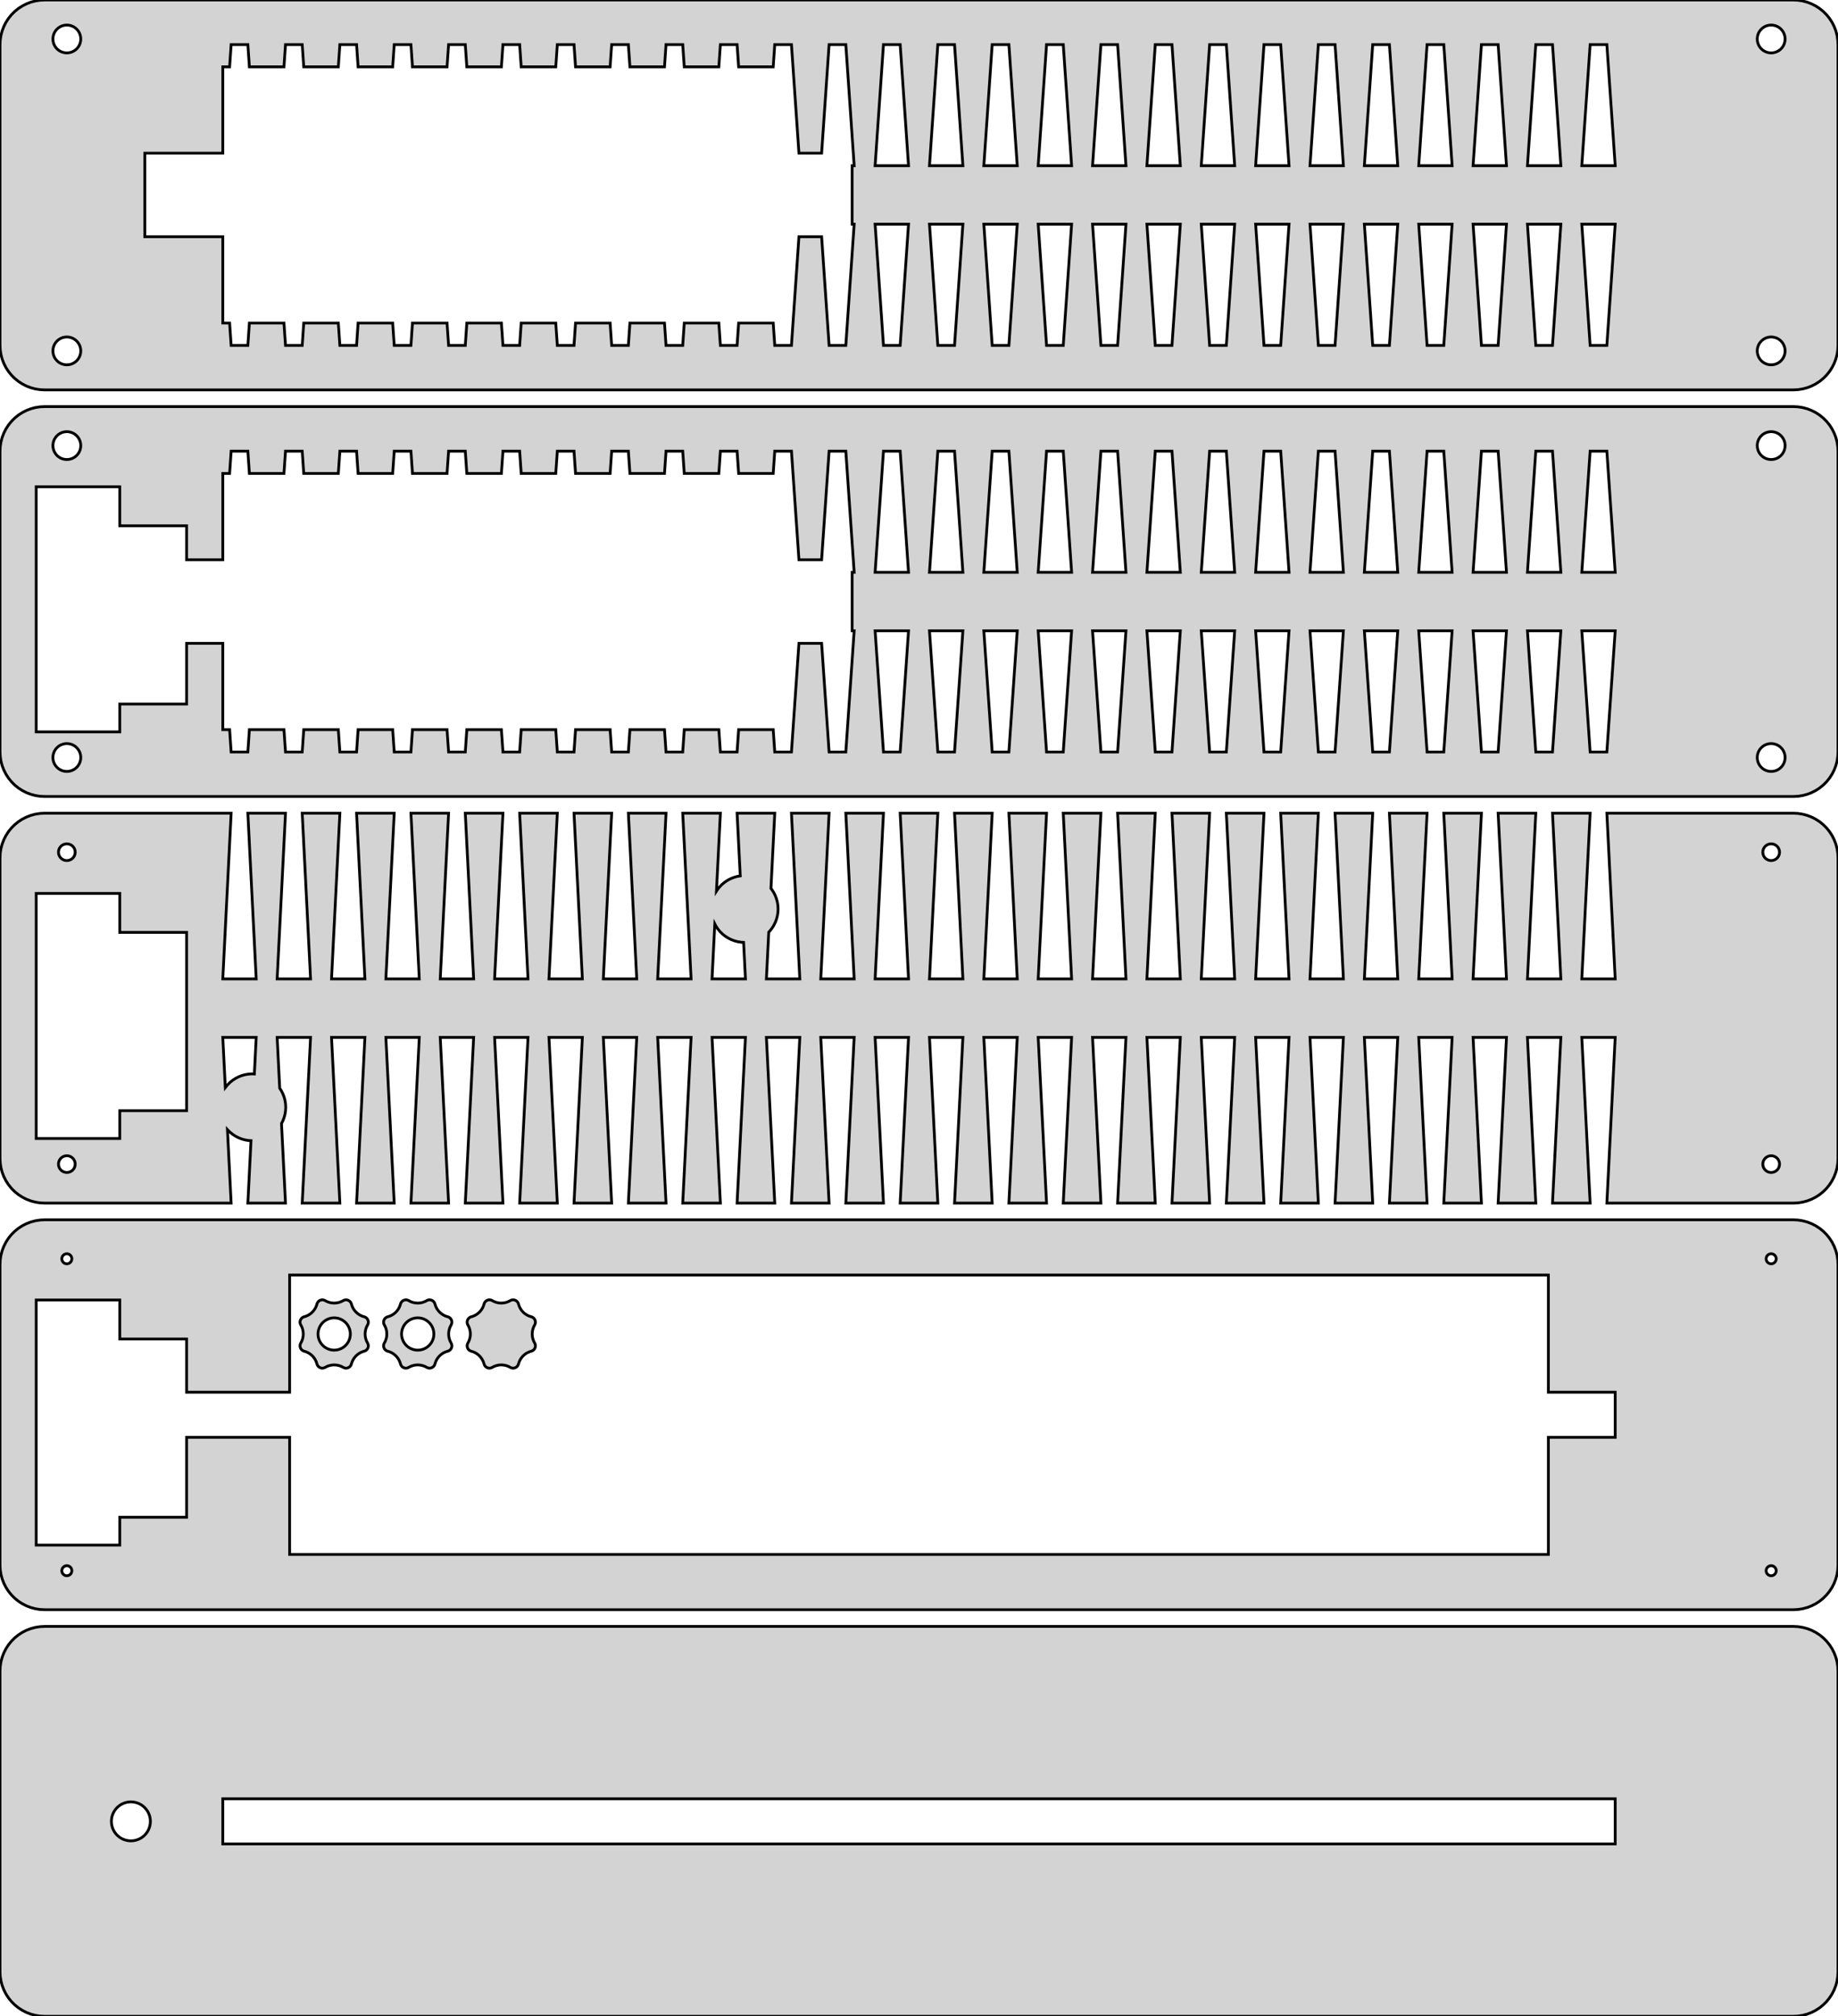 <?xml version="1.0" standalone="no"?>
<!DOCTYPE svg PUBLIC "-//W3C//DTD SVG 1.1//EN" "http://www.w3.org/Graphics/SVG/1.1/DTD/svg11.dtd">
<svg width="330mm" height="362mm" viewBox="0 -362 330 362" xmlns="http://www.w3.org/2000/svg" version="1.1">
<title>OpenSCAD Model</title>
<path d="
M 321.995,-292 L 322,-292 L 322.836,-292.044 L 323.663,-292.175 L 324.472,-292.392 L 325.254,-292.692
 L 326,-293.072 L 326.702,-293.528 L 327.353,-294.055 L 327.945,-294.647 L 328.472,-295.298 L 328.928,-296
 L 329.308,-296.746 L 329.608,-297.528 L 329.825,-298.337 L 329.956,-299.164 L 330,-300 L 330,-300.005
 L 330,-300.005 L 330,-353.995 L 330,-353.995 L 330,-354 L 329.956,-354.836 L 329.825,-355.663
 L 329.608,-356.472 L 329.308,-357.254 L 328.928,-358 L 328.472,-358.702 L 327.945,-359.353 L 327.353,-359.945
 L 326.702,-360.472 L 326,-360.928 L 325.254,-361.308 L 324.472,-361.608 L 323.663,-361.825 L 322.836,-361.956
 L 322,-362 L 321.995,-362 L 321.995,-362 L 8.005,-362 L 8.005,-362 L 8,-362
 L 7.164,-361.956 L 6.337,-361.825 L 5.528,-361.608 L 4.746,-361.308 L 4,-360.928 L 3.298,-360.472
 L 2.647,-359.945 L 2.055,-359.353 L 1.528,-358.702 L 1.072,-358 L 0.692,-357.254 L 0.392,-356.472
 L 0.175,-355.663 L 0.044,-354.836 L 0,-354 L 0,-353.995 L 0,-353.995 L 0,-300.005
 L 0,-300.005 L 0,-300 L 0.044,-299.164 L 0.175,-298.337 L 0.392,-297.528 L 0.692,-296.746
 L 1.072,-296 L 1.528,-295.298 L 2.055,-294.647 L 2.647,-294.055 L 3.298,-293.528 L 4,-293.072
 L 4.746,-292.692 L 5.528,-292.392 L 6.337,-292.175 L 7.164,-292.044 L 8,-292 L 8.005,-292
 L 8.005,-292 L 321.995,-292 z
M 317.739,-352.514 L 317.48,-352.555 L 317.227,-352.622 L 316.983,-352.716 L 316.75,-352.835 L 316.531,-352.977
 L 316.327,-353.142 L 316.142,-353.327 L 315.977,-353.531 L 315.835,-353.75 L 315.716,-353.983 L 315.622,-354.227
 L 315.555,-354.48 L 315.514,-354.739 L 315.5,-355 L 315.514,-355.261 L 315.555,-355.52 L 315.622,-355.773
 L 315.716,-356.017 L 315.835,-356.25 L 315.977,-356.469 L 316.142,-356.673 L 316.327,-356.858 L 316.531,-357.023
 L 316.75,-357.165 L 316.983,-357.284 L 317.227,-357.378 L 317.48,-357.445 L 317.739,-357.486 L 318,-357.5
 L 318.261,-357.486 L 318.52,-357.445 L 318.773,-357.378 L 319.017,-357.284 L 319.25,-357.165 L 319.469,-357.023
 L 319.673,-356.858 L 319.858,-356.673 L 320.023,-356.469 L 320.165,-356.25 L 320.284,-356.017 L 320.378,-355.773
 L 320.445,-355.52 L 320.486,-355.261 L 320.5,-355 L 320.486,-354.739 L 320.445,-354.48 L 320.378,-354.227
 L 320.284,-353.983 L 320.165,-353.75 L 320.023,-353.531 L 319.858,-353.327 L 319.673,-353.142 L 319.469,-352.977
 L 319.25,-352.835 L 319.017,-352.716 L 318.773,-352.622 L 318.52,-352.555 L 318.261,-352.514 L 318,-352.5
 z
M 11.739,-352.514 L 11.48,-352.555 L 11.227,-352.622 L 10.983,-352.716 L 10.75,-352.835 L 10.53,-352.977
 L 10.327,-353.142 L 10.142,-353.327 L 9.977,-353.531 L 9.835,-353.75 L 9.716,-353.983 L 9.622,-354.227
 L 9.555,-354.48 L 9.514,-354.739 L 9.5,-355 L 9.514,-355.261 L 9.555,-355.52 L 9.622,-355.773
 L 9.716,-356.017 L 9.835,-356.25 L 9.977,-356.469 L 10.142,-356.673 L 10.327,-356.858 L 10.53,-357.023
 L 10.75,-357.165 L 10.983,-357.284 L 11.227,-357.378 L 11.48,-357.445 L 11.739,-357.486 L 12,-357.5
 L 12.261,-357.486 L 12.52,-357.445 L 12.773,-357.378 L 13.017,-357.284 L 13.25,-357.165 L 13.47,-357.023
 L 13.673,-356.858 L 13.858,-356.673 L 14.023,-356.469 L 14.165,-356.25 L 14.284,-356.017 L 14.378,-355.773
 L 14.445,-355.52 L 14.486,-355.261 L 14.5,-355 L 14.486,-354.739 L 14.445,-354.48 L 14.378,-354.227
 L 14.284,-353.983 L 14.165,-353.75 L 14.023,-353.531 L 13.858,-353.327 L 13.673,-353.142 L 13.47,-352.977
 L 13.25,-352.835 L 13.017,-352.716 L 12.773,-352.622 L 12.52,-352.555 L 12.261,-352.514 L 12,-352.5
 z
M 244.96,-332.25 L 246.46,-354 L 249.46,-354 L 250.96,-332.25 z
M 166.88,-332.25 L 168.38,-354 L 171.38,-354 L 172.88,-332.25 z
M 157.12,-332.25 L 158.62,-354 L 161.62,-354 L 163.12,-332.25 z
M 176.64,-332.25 L 178.14,-354 L 181.14,-354 L 182.64,-332.25 z
M 274.24,-332.25 L 275.74,-354 L 278.74,-354 L 280.24,-332.25 z
M 264.48,-332.25 L 265.98,-354 L 268.98,-354 L 270.48,-332.25 z
M 254.72,-332.25 L 256.22,-354 L 259.22,-354 L 260.72,-332.25 z
M 235.2,-332.25 L 236.7,-354 L 239.7,-354 L 241.2,-332.25 z
M 225.44,-332.25 L 226.94,-354 L 229.94,-354 L 231.44,-332.25 z
M 215.68,-332.25 L 217.18,-354 L 220.18,-354 L 221.68,-332.25 z
M 205.92,-332.25 L 207.42,-354 L 210.42,-354 L 211.92,-332.25 z
M 196.16,-332.25 L 197.66,-354 L 200.66,-354 L 202.16,-332.25 z
M 186.4,-332.25 L 187.9,-354 L 190.9,-354 L 192.4,-332.25 z
M 284,-332.25 L 285.5,-354 L 288.5,-354 L 290,-332.25 z
M 41.5,-299.99 L 41.224,-304 L 40,-304 L 40,-319.5 L 26,-319.5 L 26,-334.5
 L 40,-334.5 L 40,-350 L 41.224,-350 L 41.5,-354 L 44.5,-354 L 44.776,-350
 L 50.984,-350 L 51.26,-354 L 54.26,-354 L 54.536,-350 L 60.744,-350 L 61.02,-354
 L 64.02,-354 L 64.296,-350 L 70.504,-350 L 70.78,-354 L 73.78,-354 L 74.056,-350
 L 80.264,-350 L 80.54,-354 L 83.54,-354 L 83.816,-350 L 90.024,-350 L 90.3,-354
 L 93.3,-354 L 93.576,-350 L 99.784,-350 L 100.06,-354 L 103.06,-354 L 103.336,-350
 L 109.544,-350 L 109.82,-354 L 112.82,-354 L 113.096,-350 L 119.304,-350 L 119.58,-354
 L 122.58,-354 L 122.856,-350 L 129.064,-350 L 129.34,-354 L 132.34,-354 L 132.616,-350
 L 138.824,-350 L 139.1,-354 L 142.1,-354 L 143.445,-334.5 L 147.515,-334.5 L 148.86,-354
 L 151.86,-354 L 153.36,-332.25 L 153,-332.25 L 153,-321.75 L 153.36,-321.75 L 151.86,-299.99
 L 148.86,-299.99 L 147.515,-319.5 L 143.445,-319.5 L 142.1,-299.99 L 139.1,-299.99 L 138.824,-304
 L 132.616,-304 L 132.34,-299.99 L 129.34,-299.99 L 129.064,-304 L 122.856,-304 L 122.58,-299.99
 L 119.58,-299.99 L 119.304,-304 L 113.096,-304 L 112.82,-299.99 L 109.82,-299.99 L 109.544,-304
 L 103.336,-304 L 103.06,-299.99 L 100.06,-299.99 L 99.784,-304 L 93.576,-304 L 93.3,-299.99
 L 90.3,-299.99 L 90.024,-304 L 83.816,-304 L 83.54,-299.99 L 80.54,-299.99 L 80.264,-304
 L 74.056,-304 L 73.78,-299.99 L 70.78,-299.99 L 70.504,-304 L 64.296,-304 L 64.02,-299.99
 L 61.02,-299.99 L 60.744,-304 L 54.536,-304 L 54.26,-299.99 L 51.26,-299.99 L 50.984,-304
 L 44.776,-304 L 44.5,-299.99 z
M 207.42,-299.99 L 205.92,-321.75 L 211.92,-321.75 L 210.42,-299.99 z
M 187.9,-299.99 L 186.4,-321.75 L 192.4,-321.75 L 190.9,-299.99 z
M 197.66,-299.99 L 196.16,-321.75 L 202.16,-321.75 L 200.66,-299.99 z
M 285.5,-299.99 L 284,-321.75 L 290,-321.75 L 288.5,-299.99 z
M 275.74,-299.99 L 274.24,-321.75 L 280.24,-321.75 L 278.74,-299.99 z
M 265.98,-299.99 L 264.48,-321.75 L 270.48,-321.75 L 268.98,-299.99 z
M 256.22,-299.99 L 254.72,-321.75 L 260.72,-321.75 L 259.22,-299.99 z
M 246.46,-299.99 L 244.96,-321.75 L 250.96,-321.75 L 249.46,-299.99 z
M 236.7,-299.99 L 235.2,-321.75 L 241.2,-321.75 L 239.7,-299.99 z
M 226.94,-299.99 L 225.44,-321.75 L 231.44,-321.75 L 229.94,-299.99 z
M 217.18,-299.99 L 215.68,-321.75 L 221.68,-321.75 L 220.18,-299.99 z
M 168.38,-299.99 L 166.88,-321.75 L 172.88,-321.75 L 171.38,-299.99 z
M 178.14,-299.99 L 176.64,-321.75 L 182.64,-321.75 L 181.14,-299.99 z
M 158.62,-299.99 L 157.12,-321.75 L 163.12,-321.75 L 161.62,-299.99 z
M 317.739,-296.514 L 317.48,-296.555 L 317.227,-296.622 L 316.983,-296.716 L 316.75,-296.835 L 316.531,-296.977
 L 316.327,-297.142 L 316.142,-297.327 L 315.977,-297.531 L 315.835,-297.75 L 315.716,-297.983 L 315.622,-298.227
 L 315.555,-298.48 L 315.514,-298.739 L 315.5,-299 L 315.514,-299.261 L 315.555,-299.52 L 315.622,-299.773
 L 315.716,-300.017 L 315.835,-300.25 L 315.977,-300.469 L 316.142,-300.673 L 316.327,-300.858 L 316.531,-301.023
 L 316.75,-301.165 L 316.983,-301.284 L 317.227,-301.378 L 317.48,-301.445 L 317.739,-301.486 L 318,-301.5
 L 318.261,-301.486 L 318.52,-301.445 L 318.773,-301.378 L 319.017,-301.284 L 319.25,-301.165 L 319.469,-301.023
 L 319.673,-300.858 L 319.858,-300.673 L 320.023,-300.469 L 320.165,-300.25 L 320.284,-300.017 L 320.378,-299.773
 L 320.445,-299.52 L 320.486,-299.261 L 320.5,-299 L 320.486,-298.739 L 320.445,-298.48 L 320.378,-298.227
 L 320.284,-297.983 L 320.165,-297.75 L 320.023,-297.531 L 319.858,-297.327 L 319.673,-297.142 L 319.469,-296.977
 L 319.25,-296.835 L 319.017,-296.716 L 318.773,-296.622 L 318.52,-296.555 L 318.261,-296.514 L 318,-296.5
 z
M 11.739,-296.514 L 11.48,-296.555 L 11.227,-296.622 L 10.983,-296.716 L 10.75,-296.835 L 10.53,-296.977
 L 10.327,-297.142 L 10.142,-297.327 L 9.977,-297.531 L 9.835,-297.75 L 9.716,-297.983 L 9.622,-298.227
 L 9.555,-298.48 L 9.514,-298.739 L 9.5,-299 L 9.514,-299.261 L 9.555,-299.52 L 9.622,-299.773
 L 9.716,-300.017 L 9.835,-300.25 L 9.977,-300.469 L 10.142,-300.673 L 10.327,-300.858 L 10.53,-301.023
 L 10.75,-301.165 L 10.983,-301.284 L 11.227,-301.378 L 11.48,-301.445 L 11.739,-301.486 L 12,-301.5
 L 12.261,-301.486 L 12.52,-301.445 L 12.773,-301.378 L 13.017,-301.284 L 13.25,-301.165 L 13.47,-301.023
 L 13.673,-300.858 L 13.858,-300.673 L 14.023,-300.469 L 14.165,-300.25 L 14.284,-300.017 L 14.378,-299.773
 L 14.445,-299.52 L 14.486,-299.261 L 14.5,-299 L 14.486,-298.739 L 14.445,-298.48 L 14.378,-298.227
 L 14.284,-297.983 L 14.165,-297.75 L 14.023,-297.531 L 13.858,-297.327 L 13.673,-297.142 L 13.47,-296.977
 L 13.25,-296.835 L 13.017,-296.716 L 12.773,-296.622 L 12.52,-296.555 L 12.261,-296.514 L 12,-296.5
 z
M 321.995,-219 L 322,-219 L 322.836,-219.044 L 323.663,-219.175 L 324.472,-219.392 L 325.254,-219.692
 L 326,-220.072 L 326.702,-220.528 L 327.353,-221.055 L 327.945,-221.647 L 328.472,-222.298 L 328.928,-223
 L 329.308,-223.746 L 329.608,-224.528 L 329.825,-225.337 L 329.956,-226.164 L 330,-227 L 330,-227.005
 L 330,-227.005 L 330,-280.995 L 330,-280.995 L 330,-281 L 329.956,-281.836 L 329.825,-282.663
 L 329.608,-283.472 L 329.308,-284.254 L 328.928,-285 L 328.472,-285.702 L 327.945,-286.353 L 327.353,-286.945
 L 326.702,-287.472 L 326,-287.928 L 325.254,-288.308 L 324.472,-288.608 L 323.663,-288.825 L 322.836,-288.956
 L 322,-289 L 321.995,-289 L 321.995,-289 L 8.005,-289 L 8.005,-289 L 8,-289
 L 7.164,-288.956 L 6.337,-288.825 L 5.528,-288.608 L 4.746,-288.308 L 4,-287.928 L 3.298,-287.472
 L 2.647,-286.945 L 2.055,-286.353 L 1.528,-285.702 L 1.072,-285 L 0.692,-284.254 L 0.392,-283.472
 L 0.175,-282.663 L 0.044,-281.836 L 0,-281 L 0,-280.995 L 0,-280.995 L 0,-227.005
 L 0,-227.005 L 0,-227 L 0.044,-226.164 L 0.175,-225.337 L 0.392,-224.528 L 0.692,-223.746
 L 1.072,-223 L 1.528,-222.298 L 2.055,-221.647 L 2.647,-221.055 L 3.298,-220.528 L 4,-220.072
 L 4.746,-219.692 L 5.528,-219.392 L 6.337,-219.175 L 7.164,-219.044 L 8,-219 L 8.005,-219
 L 8.005,-219 L 321.995,-219 z
M 11.739,-279.514 L 11.48,-279.555 L 11.227,-279.622 L 10.983,-279.716 L 10.75,-279.835 L 10.53,-279.977
 L 10.327,-280.142 L 10.142,-280.327 L 9.977,-280.531 L 9.835,-280.75 L 9.716,-280.983 L 9.622,-281.227
 L 9.555,-281.48 L 9.514,-281.739 L 9.5,-282 L 9.514,-282.261 L 9.555,-282.52 L 9.622,-282.773
 L 9.716,-283.017 L 9.835,-283.25 L 9.977,-283.469 L 10.142,-283.673 L 10.327,-283.858 L 10.53,-284.023
 L 10.75,-284.165 L 10.983,-284.284 L 11.227,-284.378 L 11.48,-284.445 L 11.739,-284.486 L 12,-284.5
 L 12.261,-284.486 L 12.52,-284.445 L 12.773,-284.378 L 13.017,-284.284 L 13.25,-284.165 L 13.47,-284.023
 L 13.673,-283.858 L 13.858,-283.673 L 14.023,-283.469 L 14.165,-283.25 L 14.284,-283.017 L 14.378,-282.773
 L 14.445,-282.52 L 14.486,-282.261 L 14.5,-282 L 14.486,-281.739 L 14.445,-281.48 L 14.378,-281.227
 L 14.284,-280.983 L 14.165,-280.75 L 14.023,-280.531 L 13.858,-280.327 L 13.673,-280.142 L 13.47,-279.977
 L 13.25,-279.835 L 13.017,-279.716 L 12.773,-279.622 L 12.52,-279.555 L 12.261,-279.514 L 12,-279.5
 z
M 317.739,-279.514 L 317.48,-279.555 L 317.227,-279.622 L 316.983,-279.716 L 316.75,-279.835 L 316.531,-279.977
 L 316.327,-280.142 L 316.142,-280.327 L 315.977,-280.531 L 315.835,-280.75 L 315.716,-280.983 L 315.622,-281.227
 L 315.555,-281.48 L 315.514,-281.739 L 315.5,-282 L 315.514,-282.261 L 315.555,-282.52 L 315.622,-282.773
 L 315.716,-283.017 L 315.835,-283.25 L 315.977,-283.469 L 316.142,-283.673 L 316.327,-283.858 L 316.531,-284.023
 L 316.75,-284.165 L 316.983,-284.284 L 317.227,-284.378 L 317.48,-284.445 L 317.739,-284.486 L 318,-284.5
 L 318.261,-284.486 L 318.52,-284.445 L 318.773,-284.378 L 319.017,-284.284 L 319.25,-284.165 L 319.469,-284.023
 L 319.673,-283.858 L 319.858,-283.673 L 320.023,-283.469 L 320.165,-283.25 L 320.284,-283.017 L 320.378,-282.773
 L 320.445,-282.52 L 320.486,-282.261 L 320.5,-282 L 320.486,-281.739 L 320.445,-281.48 L 320.378,-281.227
 L 320.284,-280.983 L 320.165,-280.75 L 320.023,-280.531 L 319.858,-280.327 L 319.673,-280.142 L 319.469,-279.977
 L 319.25,-279.835 L 319.017,-279.716 L 318.773,-279.622 L 318.52,-279.555 L 318.261,-279.514 L 318,-279.5
 z
M 41.5,-226.99 L 41.224,-231 L 40,-231 L 40,-246.5 L 33.5,-246.5 L 33.5,-235.6
 L 21.5,-235.6 L 21.5,-230.6 L 6.5,-230.6 L 6.5,-274.6 L 21.5,-274.6 L 21.5,-267.6
 L 33.5,-267.6 L 33.5,-261.5 L 40,-261.5 L 40,-277 L 41.224,-277 L 41.5,-281
 L 44.5,-281 L 44.776,-277 L 50.984,-277 L 51.26,-281 L 54.26,-281 L 54.536,-277
 L 60.744,-277 L 61.02,-281 L 64.02,-281 L 64.296,-277 L 70.504,-277 L 70.78,-281
 L 73.78,-281 L 74.056,-277 L 80.264,-277 L 80.54,-281 L 83.54,-281 L 83.816,-277
 L 90.024,-277 L 90.3,-281 L 93.3,-281 L 93.576,-277 L 99.784,-277 L 100.06,-281
 L 103.06,-281 L 103.336,-277 L 109.544,-277 L 109.82,-281 L 112.82,-281 L 113.096,-277
 L 119.304,-277 L 119.58,-281 L 122.58,-281 L 122.856,-277 L 129.064,-277 L 129.34,-281
 L 132.34,-281 L 132.616,-277 L 138.824,-277 L 139.1,-281 L 142.1,-281 L 143.445,-261.5
 L 147.515,-261.5 L 148.86,-281 L 151.86,-281 L 153.36,-259.25 L 153,-259.25 L 153,-248.75
 L 153.36,-248.75 L 151.86,-226.99 L 148.86,-226.99 L 147.515,-246.5 L 143.445,-246.5 L 142.1,-226.99
 L 139.1,-226.99 L 138.824,-231 L 132.616,-231 L 132.34,-226.99 L 129.34,-226.99 L 129.064,-231
 L 122.856,-231 L 122.58,-226.99 L 119.58,-226.99 L 119.304,-231 L 113.096,-231 L 112.82,-226.99
 L 109.82,-226.99 L 109.544,-231 L 103.336,-231 L 103.06,-226.99 L 100.06,-226.99 L 99.784,-231
 L 93.576,-231 L 93.3,-226.99 L 90.3,-226.99 L 90.024,-231 L 83.816,-231 L 83.54,-226.99
 L 80.54,-226.99 L 80.264,-231 L 74.056,-231 L 73.78,-226.99 L 70.78,-226.99 L 70.504,-231
 L 64.296,-231 L 64.02,-226.99 L 61.02,-226.99 L 60.744,-231 L 54.536,-231 L 54.26,-226.99
 L 51.26,-226.99 L 50.984,-231 L 44.776,-231 L 44.5,-226.99 z
M 215.68,-259.25 L 217.18,-281 L 220.18,-281 L 221.68,-259.25 z
M 225.44,-259.25 L 226.94,-281 L 229.94,-281 L 231.44,-259.25 z
M 284,-259.25 L 285.5,-281 L 288.5,-281 L 290,-259.25 z
M 166.88,-259.25 L 168.38,-281 L 171.38,-281 L 172.88,-259.25 z
M 186.4,-259.25 L 187.9,-281 L 190.9,-281 L 192.4,-259.25 z
M 196.16,-259.25 L 197.66,-281 L 200.66,-281 L 202.16,-259.25 z
M 205.92,-259.25 L 207.42,-281 L 210.42,-281 L 211.92,-259.25 z
M 244.96,-259.25 L 246.46,-281 L 249.46,-281 L 250.96,-259.25 z
M 157.12,-259.25 L 158.62,-281 L 161.62,-281 L 163.12,-259.25 z
M 176.64,-259.25 L 178.14,-281 L 181.14,-281 L 182.64,-259.25 z
M 274.24,-259.25 L 275.74,-281 L 278.74,-281 L 280.24,-259.25 z
M 264.48,-259.25 L 265.98,-281 L 268.98,-281 L 270.48,-259.25 z
M 254.72,-259.25 L 256.22,-281 L 259.22,-281 L 260.72,-259.25 z
M 235.2,-259.25 L 236.7,-281 L 239.7,-281 L 241.2,-259.25 z
M 217.18,-226.99 L 215.68,-248.75 L 221.68,-248.75 L 220.18,-226.99 z
M 158.62,-226.99 L 157.12,-248.75 L 163.12,-248.75 L 161.62,-226.99 z
M 168.38,-226.99 L 166.88,-248.75 L 172.88,-248.75 L 171.38,-226.99 z
M 285.5,-226.99 L 284,-248.75 L 290,-248.75 L 288.5,-226.99 z
M 236.7,-226.99 L 235.2,-248.75 L 241.2,-248.75 L 239.7,-226.99 z
M 226.94,-226.99 L 225.44,-248.75 L 231.44,-248.75 L 229.94,-226.99 z
M 207.42,-226.99 L 205.92,-248.75 L 211.92,-248.75 L 210.42,-226.99 z
M 197.66,-226.99 L 196.16,-248.75 L 202.16,-248.75 L 200.66,-226.99 z
M 187.9,-226.99 L 186.4,-248.75 L 192.4,-248.75 L 190.9,-226.99 z
M 178.14,-226.99 L 176.64,-248.75 L 182.64,-248.75 L 181.14,-226.99 z
M 246.46,-226.99 L 244.96,-248.75 L 250.96,-248.75 L 249.46,-226.99 z
M 256.22,-226.99 L 254.72,-248.75 L 260.72,-248.75 L 259.22,-226.99 z
M 265.98,-226.99 L 264.48,-248.75 L 270.48,-248.75 L 268.98,-226.99 z
M 275.74,-226.99 L 274.24,-248.75 L 280.24,-248.75 L 278.74,-226.99 z
M 317.739,-223.514 L 317.48,-223.555 L 317.227,-223.622 L 316.983,-223.716 L 316.75,-223.835 L 316.531,-223.977
 L 316.327,-224.142 L 316.142,-224.327 L 315.977,-224.531 L 315.835,-224.75 L 315.716,-224.983 L 315.622,-225.227
 L 315.555,-225.48 L 315.514,-225.739 L 315.5,-226 L 315.514,-226.261 L 315.555,-226.52 L 315.622,-226.773
 L 315.716,-227.017 L 315.835,-227.25 L 315.977,-227.469 L 316.142,-227.673 L 316.327,-227.858 L 316.531,-228.023
 L 316.75,-228.165 L 316.983,-228.284 L 317.227,-228.378 L 317.48,-228.445 L 317.739,-228.486 L 318,-228.5
 L 318.261,-228.486 L 318.52,-228.445 L 318.773,-228.378 L 319.017,-228.284 L 319.25,-228.165 L 319.469,-228.023
 L 319.673,-227.858 L 319.858,-227.673 L 320.023,-227.469 L 320.165,-227.25 L 320.284,-227.017 L 320.378,-226.773
 L 320.445,-226.52 L 320.486,-226.261 L 320.5,-226 L 320.486,-225.739 L 320.445,-225.48 L 320.378,-225.227
 L 320.284,-224.983 L 320.165,-224.75 L 320.023,-224.531 L 319.858,-224.327 L 319.673,-224.142 L 319.469,-223.977
 L 319.25,-223.835 L 319.017,-223.716 L 318.773,-223.622 L 318.52,-223.555 L 318.261,-223.514 L 318,-223.5
 z
M 11.739,-223.514 L 11.48,-223.555 L 11.227,-223.622 L 10.983,-223.716 L 10.75,-223.835 L 10.53,-223.977
 L 10.327,-224.142 L 10.142,-224.327 L 9.977,-224.531 L 9.835,-224.75 L 9.716,-224.983 L 9.622,-225.227
 L 9.555,-225.48 L 9.514,-225.739 L 9.5,-226 L 9.514,-226.261 L 9.555,-226.52 L 9.622,-226.773
 L 9.716,-227.017 L 9.835,-227.25 L 9.977,-227.469 L 10.142,-227.673 L 10.327,-227.858 L 10.53,-228.023
 L 10.75,-228.165 L 10.983,-228.284 L 11.227,-228.378 L 11.48,-228.445 L 11.739,-228.486 L 12,-228.5
 L 12.261,-228.486 L 12.52,-228.445 L 12.773,-228.378 L 13.017,-228.284 L 13.25,-228.165 L 13.47,-228.023
 L 13.673,-227.858 L 13.858,-227.673 L 14.023,-227.469 L 14.165,-227.25 L 14.284,-227.017 L 14.378,-226.773
 L 14.445,-226.52 L 14.486,-226.261 L 14.5,-226 L 14.486,-225.739 L 14.445,-225.48 L 14.378,-225.227
 L 14.284,-224.983 L 14.165,-224.75 L 14.023,-224.531 L 13.858,-224.327 L 13.673,-224.142 L 13.47,-223.977
 L 13.25,-223.835 L 13.017,-223.716 L 12.773,-223.622 L 12.52,-223.555 L 12.261,-223.514 L 12,-223.5
 z
M 40.834,-159.193 L 40.841,-159.185 L 41.285,-158.741 L 41.773,-158.346 L 42.3,-158.004 L 42.86,-157.719
 L 43.446,-157.494 L 44.053,-157.331 L 44.673,-157.233 L 45.066,-157.212 L 44.501,-146 L 51.26,-146
 L 50.539,-160.285 L 50.781,-160.76 L 51.006,-161.346 L 51.169,-161.953 L 51.267,-162.573 L 51.3,-163.2
 L 51.267,-163.827 L 51.169,-164.447 L 51.006,-165.054 L 50.781,-165.64 L 50.496,-166.2 L 50.22,-166.625
 L 49.76,-175.75 L 55.76,-175.75 L 54.261,-146 L 61.02,-146 L 59.52,-175.75 L 65.52,-175.75
 L 64.02,-146 L 70.779,-146 L 69.28,-175.75 L 75.28,-175.75 L 73.781,-146 L 80.54,-146
 L 79.04,-175.75 L 85.04,-175.75 L 83.54,-146 L 90.299,-146 L 88.8,-175.75 L 94.8,-175.75
 L 93.3,-146 L 100.059,-146 L 98.56,-175.75 L 104.56,-175.75 L 103.061,-146 L 109.819,-146
 L 108.32,-175.75 L 114.32,-175.75 L 112.82,-146 L 119.579,-146 L 118.08,-175.75 L 124.08,-175.75
 L 122.58,-146 L 129.339,-146 L 127.84,-175.75 L 133.84,-175.75 L 132.34,-146 L 139.099,-146
 L 137.6,-175.75 L 143.6,-175.75 L 142.1,-146 L 148.859,-146 L 147.36,-175.75 L 153.36,-175.75
 L 151.86,-146 L 158.619,-146 L 157.12,-175.75 L 163.12,-175.75 L 161.62,-146 L 168.379,-146
 L 166.88,-175.75 L 172.88,-175.75 L 171.38,-146 L 178.139,-146 L 176.64,-175.75 L 182.64,-175.75
 L 181.141,-146 L 187.899,-146 L 186.4,-175.75 L 192.4,-175.75 L 190.9,-146 L 197.659,-146
 L 196.16,-175.75 L 202.16,-175.75 L 200.66,-146 L 207.419,-146 L 205.92,-175.75 L 211.92,-175.75
 L 210.421,-146 L 217.179,-146 L 215.68,-175.75 L 221.68,-175.75 L 220.18,-146 L 226.939,-146
 L 225.44,-175.75 L 231.44,-175.75 L 229.94,-146 L 236.699,-146 L 235.2,-175.75 L 241.2,-175.75
 L 239.701,-146 L 246.459,-146 L 244.96,-175.75 L 250.96,-175.75 L 249.46,-146 L 256.219,-146
 L 254.72,-175.75 L 260.72,-175.75 L 259.22,-146 L 265.979,-146 L 264.48,-175.75 L 270.48,-175.75
 L 268.98,-146 L 275.739,-146 L 274.24,-175.75 L 280.24,-175.75 L 278.74,-146 L 285.499,-146
 L 284,-175.75 L 290,-175.75 L 288.501,-146 L 321.995,-146 L 321.995,-146 L 322,-146
 L 322.836,-146.044 L 323.663,-146.175 L 324.472,-146.392 L 325.254,-146.692 L 326,-147.072 L 326.702,-147.528
 L 327.353,-148.055 L 327.945,-148.647 L 328.472,-149.298 L 328.928,-150 L 329.308,-150.746 L 329.608,-151.528
 L 329.825,-152.337 L 329.956,-153.164 L 330,-154 L 330,-154.005 L 330,-154.005 L 330,-207.995
 L 330,-207.995 L 330,-208 L 329.956,-208.836 L 329.825,-209.663 L 329.608,-210.472 L 329.308,-211.254
 L 328.928,-212 L 328.472,-212.702 L 327.945,-213.353 L 327.353,-213.945 L 326.702,-214.472 L 326,-214.928
 L 325.254,-215.308 L 324.472,-215.608 L 323.663,-215.825 L 322.836,-215.956 L 322,-216 L 321.995,-216
 L 321.995,-216 L 288.5,-216 L 290,-186.25 L 284,-186.25 L 285.5,-216 L 278.74,-216
 L 280.24,-186.25 L 274.24,-186.25 L 275.74,-216 L 268.98,-216 L 270.48,-186.25 L 264.48,-186.25
 L 265.98,-216 L 259.22,-216 L 260.72,-186.25 L 254.72,-186.25 L 256.22,-216 L 249.46,-216
 L 250.96,-186.25 L 244.96,-186.25 L 246.46,-216 L 239.7,-216 L 241.2,-186.25 L 235.2,-186.25
 L 236.7,-216 L 229.94,-216 L 231.44,-186.25 L 225.44,-186.25 L 226.94,-216 L 220.18,-216
 L 221.68,-186.25 L 215.68,-186.25 L 217.18,-216 L 210.42,-216 L 211.92,-186.25 L 205.92,-186.25
 L 207.42,-216 L 200.66,-216 L 202.16,-186.25 L 196.16,-186.25 L 197.66,-216 L 190.9,-216
 L 192.4,-186.25 L 186.4,-186.25 L 187.9,-216 L 181.14,-216 L 182.64,-186.25 L 176.64,-186.25
 L 178.14,-216 L 171.38,-216 L 172.88,-186.25 L 166.88,-186.25 L 168.38,-216 L 161.62,-216
 L 163.12,-186.25 L 157.12,-186.25 L 158.62,-216 L 151.86,-216 L 153.36,-186.25 L 147.36,-186.25
 L 148.86,-216 L 142.1,-216 L 143.6,-186.25 L 137.6,-186.25 L 138.024,-194.65 L 138.159,-194.785
 L 138.554,-195.273 L 138.896,-195.8 L 139.181,-196.36 L 139.406,-196.946 L 139.569,-197.553 L 139.667,-198.173
 L 139.7,-198.8 L 139.667,-199.427 L 139.569,-200.047 L 139.406,-200.654 L 139.181,-201.24 L 138.896,-201.8
 L 138.554,-202.327 L 138.419,-202.494 L 139.1,-216 L 132.34,-216 L 132.908,-204.741 L 132.453,-204.669
 L 131.846,-204.506 L 131.26,-204.281 L 130.7,-203.996 L 130.173,-203.654 L 129.685,-203.259 L 129.241,-202.815
 L 128.846,-202.327 L 128.634,-202.001 L 129.34,-216 L 122.58,-216 L 124.08,-186.25 L 118.08,-186.25
 L 119.58,-216 L 112.82,-216 L 114.32,-186.25 L 108.32,-186.25 L 109.82,-216 L 103.06,-216
 L 104.56,-186.25 L 98.56,-186.25 L 100.06,-216 L 93.3,-216 L 94.8,-186.25 L 88.8,-186.25
 L 90.3,-216 L 83.54,-216 L 85.04,-186.25 L 79.04,-186.25 L 80.54,-216 L 73.78,-216
 L 75.28,-186.25 L 69.28,-186.25 L 70.78,-216 L 64.02,-216 L 65.52,-186.25 L 59.52,-186.25
 L 61.02,-216 L 54.26,-216 L 55.76,-186.25 L 49.76,-186.25 L 51.26,-216 L 44.5,-216
 L 46,-186.25 L 40,-186.25 L 41.5,-216 L 8.005,-216 L 8.005,-216 L 8,-216
 L 7.164,-215.956 L 6.337,-215.825 L 5.528,-215.608 L 4.746,-215.308 L 4,-214.928 L 3.298,-214.472
 L 2.647,-213.945 L 2.055,-213.353 L 1.528,-212.702 L 1.072,-212 L 0.692,-211.254 L 0.392,-210.472
 L 0.175,-209.663 L 0.044,-208.836 L 0,-208 L 0,-207.995 L 0,-207.995 L 0,-154.005
 L 0,-154.005 L 0,-154 L 0.044,-153.164 L 0.175,-152.337 L 0.392,-151.528 L 0.692,-150.746
 L 1.072,-150 L 1.528,-149.298 L 2.055,-148.647 L 2.647,-148.055 L 3.298,-147.528 L 4,-147.072
 L 4.746,-146.692 L 5.528,-146.392 L 6.337,-146.175 L 7.164,-146.044 L 8,-146 L 8.005,-146
 L 8.005,-146 L 41.499,-146 z
M 11.843,-207.508 L 11.688,-207.533 L 11.537,-207.573 L 11.39,-207.63 L 11.25,-207.701 L 11.118,-207.786
 L 10.996,-207.885 L 10.885,-207.996 L 10.787,-208.118 L 10.701,-208.25 L 10.63,-208.39 L 10.573,-208.536
 L 10.533,-208.688 L 10.508,-208.843 L 10.5,-209 L 10.508,-209.157 L 10.533,-209.312 L 10.573,-209.464
 L 10.63,-209.61 L 10.701,-209.75 L 10.787,-209.882 L 10.885,-210.004 L 10.996,-210.115 L 11.118,-210.214
 L 11.25,-210.299 L 11.39,-210.37 L 11.537,-210.427 L 11.688,-210.467 L 11.843,-210.492 L 12,-210.5
 L 12.157,-210.492 L 12.312,-210.467 L 12.463,-210.427 L 12.61,-210.37 L 12.75,-210.299 L 12.882,-210.214
 L 13.004,-210.115 L 13.115,-210.004 L 13.213,-209.882 L 13.299,-209.75 L 13.37,-209.61 L 13.427,-209.464
 L 13.467,-209.312 L 13.492,-209.157 L 13.5,-209 L 13.492,-208.843 L 13.467,-208.688 L 13.427,-208.536
 L 13.37,-208.39 L 13.299,-208.25 L 13.213,-208.118 L 13.115,-207.996 L 13.004,-207.885 L 12.882,-207.786
 L 12.75,-207.701 L 12.61,-207.63 L 12.463,-207.573 L 12.312,-207.533 L 12.157,-207.508 L 12,-207.5
 z
M 317.843,-207.508 L 317.688,-207.533 L 317.536,-207.573 L 317.39,-207.63 L 317.25,-207.701 L 317.118,-207.786
 L 316.996,-207.885 L 316.885,-207.996 L 316.786,-208.118 L 316.701,-208.25 L 316.63,-208.39 L 316.573,-208.536
 L 316.533,-208.688 L 316.508,-208.843 L 316.5,-209 L 316.508,-209.157 L 316.533,-209.312 L 316.573,-209.464
 L 316.63,-209.61 L 316.701,-209.75 L 316.786,-209.882 L 316.885,-210.004 L 316.996,-210.115 L 317.118,-210.214
 L 317.25,-210.299 L 317.39,-210.37 L 317.536,-210.427 L 317.688,-210.467 L 317.843,-210.492 L 318,-210.5
 L 318.157,-210.492 L 318.312,-210.467 L 318.464,-210.427 L 318.61,-210.37 L 318.75,-210.299 L 318.882,-210.214
 L 319.004,-210.115 L 319.115,-210.004 L 319.214,-209.882 L 319.299,-209.75 L 319.37,-209.61 L 319.427,-209.464
 L 319.467,-209.312 L 319.492,-209.157 L 319.5,-209 L 319.492,-208.843 L 319.467,-208.688 L 319.427,-208.536
 L 319.37,-208.39 L 319.299,-208.25 L 319.214,-208.118 L 319.115,-207.996 L 319.004,-207.885 L 318.882,-207.786
 L 318.75,-207.701 L 318.61,-207.63 L 318.464,-207.573 L 318.312,-207.533 L 318.157,-207.508 L 318,-207.5
 z
M 6.5,-157.6 L 6.5,-201.6 L 21.5,-201.6 L 21.5,-194.6 L 33.5,-194.6 L 33.5,-162.6
 L 21.5,-162.6 L 21.5,-157.6 z
M 127.84,-186.25 L 128.338,-196.126 L 128.504,-195.8 L 128.846,-195.273 L 129.241,-194.785 L 129.685,-194.341
 L 130.173,-193.946 L 130.7,-193.604 L 131.26,-193.319 L 131.846,-193.094 L 132.453,-192.931 L 133.073,-192.833
 L 133.509,-192.81 L 133.84,-186.25 z
M 40,-175.75 L 46,-175.75 L 45.669,-169.181 L 45.3,-169.2 L 44.673,-169.167 L 44.053,-169.069
 L 43.446,-168.906 L 42.86,-168.681 L 42.3,-168.396 L 41.773,-168.054 L 41.285,-167.659 L 40.841,-167.215
 L 40.454,-166.737 z
M 317.843,-151.508 L 317.688,-151.533 L 317.536,-151.573 L 317.39,-151.63 L 317.25,-151.701 L 317.118,-151.786
 L 316.996,-151.885 L 316.885,-151.996 L 316.786,-152.118 L 316.701,-152.25 L 316.63,-152.39 L 316.573,-152.536
 L 316.533,-152.688 L 316.508,-152.843 L 316.5,-153 L 316.508,-153.157 L 316.533,-153.312 L 316.573,-153.464
 L 316.63,-153.61 L 316.701,-153.75 L 316.786,-153.882 L 316.885,-154.004 L 316.996,-154.115 L 317.118,-154.214
 L 317.25,-154.299 L 317.39,-154.37 L 317.536,-154.427 L 317.688,-154.467 L 317.843,-154.492 L 318,-154.5
 L 318.157,-154.492 L 318.312,-154.467 L 318.464,-154.427 L 318.61,-154.37 L 318.75,-154.299 L 318.882,-154.214
 L 319.004,-154.115 L 319.115,-154.004 L 319.214,-153.882 L 319.299,-153.75 L 319.37,-153.61 L 319.427,-153.464
 L 319.467,-153.312 L 319.492,-153.157 L 319.5,-153 L 319.492,-152.843 L 319.467,-152.688 L 319.427,-152.536
 L 319.37,-152.39 L 319.299,-152.25 L 319.214,-152.118 L 319.115,-151.996 L 319.004,-151.885 L 318.882,-151.786
 L 318.75,-151.701 L 318.61,-151.63 L 318.464,-151.573 L 318.312,-151.533 L 318.157,-151.508 L 318,-151.5
 z
M 11.843,-151.508 L 11.688,-151.533 L 11.537,-151.573 L 11.39,-151.63 L 11.25,-151.701 L 11.118,-151.786
 L 10.996,-151.885 L 10.885,-151.996 L 10.787,-152.118 L 10.701,-152.25 L 10.63,-152.39 L 10.573,-152.536
 L 10.533,-152.688 L 10.508,-152.843 L 10.5,-153 L 10.508,-153.157 L 10.533,-153.312 L 10.573,-153.464
 L 10.63,-153.61 L 10.701,-153.75 L 10.787,-153.882 L 10.885,-154.004 L 10.996,-154.115 L 11.118,-154.214
 L 11.25,-154.299 L 11.39,-154.37 L 11.537,-154.427 L 11.688,-154.467 L 11.843,-154.492 L 12,-154.5
 L 12.157,-154.492 L 12.312,-154.467 L 12.463,-154.427 L 12.61,-154.37 L 12.75,-154.299 L 12.882,-154.214
 L 13.004,-154.115 L 13.115,-154.004 L 13.213,-153.882 L 13.299,-153.75 L 13.37,-153.61 L 13.427,-153.464
 L 13.467,-153.312 L 13.492,-153.157 L 13.5,-153 L 13.492,-152.843 L 13.467,-152.688 L 13.427,-152.536
 L 13.37,-152.39 L 13.299,-152.25 L 13.213,-152.118 L 13.115,-151.996 L 13.004,-151.885 L 12.882,-151.786
 L 12.75,-151.701 L 12.61,-151.63 L 12.463,-151.573 L 12.312,-151.533 L 12.157,-151.508 L 12,-151.5
 z
M 321.995,-73 L 322,-73 L 322.836,-73.044 L 323.663,-73.175 L 324.472,-73.392 L 325.254,-73.692
 L 326,-74.072 L 326.702,-74.528 L 327.353,-75.055 L 327.945,-75.647 L 328.472,-76.298 L 328.928,-77
 L 329.308,-77.746 L 329.608,-78.528 L 329.825,-79.337 L 329.956,-80.164 L 330,-81 L 330,-81.005
 L 330,-81.005 L 330,-134.995 L 330,-134.995 L 330,-135 L 329.956,-135.836 L 329.825,-136.663
 L 329.608,-137.472 L 329.308,-138.254 L 328.928,-139 L 328.472,-139.702 L 327.945,-140.353 L 327.353,-140.945
 L 326.702,-141.472 L 326,-141.928 L 325.254,-142.308 L 324.472,-142.608 L 323.663,-142.825 L 322.836,-142.956
 L 322,-143 L 321.995,-143 L 321.995,-143 L 8.005,-143 L 8.005,-143 L 8,-143
 L 7.164,-142.956 L 6.337,-142.825 L 5.528,-142.608 L 4.746,-142.308 L 4,-141.928 L 3.298,-141.472
 L 2.647,-140.945 L 2.055,-140.353 L 1.528,-139.702 L 1.072,-139 L 0.692,-138.254 L 0.392,-137.472
 L 0.175,-136.663 L 0.044,-135.836 L 0,-135 L 0,-134.995 L 0,-134.995 L 0,-81.005
 L 0,-81.005 L 0,-81 L 0.044,-80.164 L 0.175,-79.337 L 0.392,-78.528 L 0.692,-77.746
 L 1.072,-77 L 1.528,-76.298 L 2.055,-75.647 L 2.647,-75.055 L 3.298,-74.528 L 4,-74.072
 L 4.746,-73.692 L 5.528,-73.392 L 6.337,-73.175 L 7.164,-73.044 L 8,-73 L 8.005,-73
 L 8.005,-73 L 321.995,-73 z
M 11.906,-135.105 L 11.813,-135.12 L 11.722,-135.144 L 11.634,-135.178 L 11.55,-135.221 L 11.471,-135.272
 L 11.398,-135.331 L 11.331,-135.398 L 11.272,-135.471 L 11.221,-135.55 L 11.178,-135.634 L 11.144,-135.722
 L 11.12,-135.813 L 11.105,-135.906 L 11.1,-136 L 11.105,-136.094 L 11.12,-136.187 L 11.144,-136.278
 L 11.178,-136.366 L 11.221,-136.45 L 11.272,-136.529 L 11.331,-136.602 L 11.398,-136.669 L 11.471,-136.728
 L 11.55,-136.779 L 11.634,-136.822 L 11.722,-136.856 L 11.813,-136.88 L 11.906,-136.895 L 12,-136.9
 L 12.094,-136.895 L 12.187,-136.88 L 12.278,-136.856 L 12.366,-136.822 L 12.45,-136.779 L 12.529,-136.728
 L 12.602,-136.669 L 12.669,-136.602 L 12.728,-136.529 L 12.779,-136.45 L 12.822,-136.366 L 12.856,-136.278
 L 12.88,-136.187 L 12.895,-136.094 L 12.9,-136 L 12.895,-135.906 L 12.88,-135.813 L 12.856,-135.722
 L 12.822,-135.634 L 12.779,-135.55 L 12.728,-135.471 L 12.669,-135.398 L 12.602,-135.331 L 12.529,-135.272
 L 12.45,-135.221 L 12.366,-135.178 L 12.278,-135.144 L 12.187,-135.12 L 12.094,-135.105 L 12,-135.1
 z
M 317.906,-135.105 L 317.813,-135.12 L 317.722,-135.144 L 317.634,-135.178 L 317.55,-135.221 L 317.471,-135.272
 L 317.398,-135.331 L 317.331,-135.398 L 317.272,-135.471 L 317.221,-135.55 L 317.178,-135.634 L 317.144,-135.722
 L 317.12,-135.813 L 317.105,-135.906 L 317.1,-136 L 317.105,-136.094 L 317.12,-136.187 L 317.144,-136.278
 L 317.178,-136.366 L 317.221,-136.45 L 317.272,-136.529 L 317.331,-136.602 L 317.398,-136.669 L 317.471,-136.728
 L 317.55,-136.779 L 317.634,-136.822 L 317.722,-136.856 L 317.813,-136.88 L 317.906,-136.895 L 318,-136.9
 L 318.094,-136.895 L 318.187,-136.88 L 318.278,-136.856 L 318.366,-136.822 L 318.45,-136.779 L 318.529,-136.728
 L 318.602,-136.669 L 318.669,-136.602 L 318.728,-136.529 L 318.779,-136.45 L 318.822,-136.366 L 318.856,-136.278
 L 318.88,-136.187 L 318.895,-136.094 L 318.9,-136 L 318.895,-135.906 L 318.88,-135.813 L 318.856,-135.722
 L 318.822,-135.634 L 318.779,-135.55 L 318.728,-135.471 L 318.669,-135.398 L 318.602,-135.331 L 318.529,-135.272
 L 318.45,-135.221 L 318.366,-135.178 L 318.278,-135.144 L 318.187,-135.12 L 318.094,-135.105 L 318,-135.1
 z
M 52,-82.917 L 52,-103.95 L 33.5,-103.95 L 33.5,-89.6 L 21.5,-89.6 L 21.5,-84.6
 L 6.5,-84.6 L 6.5,-128.6 L 21.5,-128.6 L 21.5,-121.6 L 33.5,-121.6 L 33.5,-112.05
 L 52,-112.05 L 52,-133.083 L 278,-133.083 L 278,-112.05 L 290,-112.05 L 290,-103.95
 L 278,-103.95 L 278,-82.917 z
M 57.98,-116.377 L 58.083,-116.393 L 58.184,-116.42 L 58.282,-116.458 L 58.376,-116.505 L 58.394,-116.516
 L 58.699,-116.672 L 59.012,-116.792 L 59.335,-116.879 L 59.666,-116.931 L 60,-116.949 L 60.334,-116.931
 L 60.665,-116.879 L 60.988,-116.792 L 61.301,-116.672 L 61.62,-116.509 L 61.67,-116.481 L 61.766,-116.438
 L 61.865,-116.406 L 61.968,-116.384 L 62.072,-116.373 L 62.177,-116.373 L 62.281,-116.384 L 62.383,-116.406
 L 62.483,-116.438 L 62.578,-116.48 L 62.669,-116.533 L 62.754,-116.594 L 62.831,-116.664 L 62.901,-116.742
 L 62.963,-116.827 L 63.015,-116.917 L 63.058,-117.013 L 63.09,-117.113 L 63.095,-117.133 L 63.201,-117.459
 L 63.337,-117.765 L 63.505,-118.055 L 63.701,-118.326 L 63.925,-118.575 L 64.174,-118.799 L 64.445,-118.995
 L 64.735,-119.163 L 65.041,-119.299 L 65.382,-119.41 L 65.437,-119.425 L 65.535,-119.462 L 65.628,-119.51
 L 65.716,-119.567 L 65.797,-119.632 L 65.871,-119.706 L 65.937,-119.788 L 65.994,-119.875 L 66.042,-119.969
 L 66.079,-120.066 L 66.107,-120.168 L 66.123,-120.271 L 66.129,-120.375 L 66.123,-120.48 L 66.107,-120.583
 L 66.08,-120.684 L 66.042,-120.782 L 65.995,-120.875 L 65.984,-120.894 L 65.828,-121.199 L 65.708,-121.512
 L 65.621,-121.835 L 65.569,-122.166 L 65.551,-122.5 L 65.569,-122.834 L 65.621,-123.165 L 65.708,-123.488
 L 65.828,-123.801 L 65.991,-124.12 L 66.019,-124.17 L 66.062,-124.266 L 66.094,-124.365 L 66.116,-124.468
 L 66.127,-124.572 L 66.127,-124.677 L 66.116,-124.781 L 66.094,-124.883 L 66.062,-124.983 L 66.019,-125.078
 L 65.967,-125.169 L 65.906,-125.254 L 65.836,-125.331 L 65.758,-125.401 L 65.673,-125.463 L 65.582,-125.515
 L 65.487,-125.558 L 65.387,-125.59 L 65.367,-125.595 L 65.041,-125.701 L 64.735,-125.837 L 64.445,-126.005
 L 64.174,-126.201 L 63.925,-126.425 L 63.701,-126.674 L 63.505,-126.945 L 63.337,-127.235 L 63.201,-127.541
 L 63.09,-127.882 L 63.075,-127.937 L 63.038,-128.035 L 62.99,-128.128 L 62.934,-128.216 L 62.868,-128.297
 L 62.794,-128.371 L 62.712,-128.437 L 62.624,-128.494 L 62.531,-128.542 L 62.434,-128.579 L 62.332,-128.607
 L 62.229,-128.623 L 62.124,-128.628 L 62.02,-128.623 L 61.917,-128.607 L 61.816,-128.58 L 61.718,-128.542
 L 61.624,-128.495 L 61.606,-128.484 L 61.301,-128.328 L 60.988,-128.208 L 60.665,-128.121 L 60.334,-128.069
 L 60,-128.051 L 59.666,-128.069 L 59.335,-128.121 L 59.012,-128.208 L 58.699,-128.328 L 58.38,-128.491
 L 58.33,-128.519 L 58.234,-128.562 L 58.135,-128.594 L 58.032,-128.616 L 57.928,-128.627 L 57.823,-128.627
 L 57.719,-128.616 L 57.617,-128.594 L 57.517,-128.562 L 57.422,-128.52 L 57.331,-128.467 L 57.246,-128.406
 L 57.169,-128.336 L 57.099,-128.258 L 57.037,-128.173 L 56.985,-128.083 L 56.942,-127.987 L 56.91,-127.887
 L 56.905,-127.867 L 56.799,-127.541 L 56.663,-127.235 L 56.495,-126.945 L 56.299,-126.674 L 56.075,-126.425
 L 55.826,-126.201 L 55.555,-126.005 L 55.265,-125.837 L 54.959,-125.701 L 54.618,-125.59 L 54.563,-125.575
 L 54.465,-125.538 L 54.372,-125.49 L 54.284,-125.433 L 54.203,-125.368 L 54.129,-125.294 L 54.063,-125.212
 L 54.006,-125.125 L 53.958,-125.031 L 53.921,-124.934 L 53.893,-124.832 L 53.877,-124.729 L 53.871,-124.625
 L 53.877,-124.52 L 53.893,-124.417 L 53.92,-124.316 L 53.958,-124.218 L 54.005,-124.125 L 54.017,-124.106
 L 54.172,-123.801 L 54.292,-123.488 L 54.379,-123.165 L 54.431,-122.834 L 54.449,-122.5 L 54.431,-122.166
 L 54.379,-121.835 L 54.292,-121.512 L 54.172,-121.199 L 54.009,-120.88 L 53.981,-120.83 L 53.938,-120.734
 L 53.906,-120.635 L 53.884,-120.532 L 53.873,-120.428 L 53.873,-120.323 L 53.884,-120.219 L 53.906,-120.117
 L 53.938,-120.017 L 53.98,-119.922 L 54.033,-119.831 L 54.094,-119.746 L 54.164,-119.669 L 54.242,-119.599
 L 54.327,-119.537 L 54.417,-119.485 L 54.513,-119.442 L 54.613,-119.41 L 54.633,-119.405 L 54.959,-119.299
 L 55.265,-119.163 L 55.555,-118.995 L 55.826,-118.799 L 56.075,-118.575 L 56.299,-118.326 L 56.495,-118.055
 L 56.663,-117.765 L 56.799,-117.459 L 56.91,-117.118 L 56.925,-117.063 L 56.962,-116.965 L 57.01,-116.872
 L 57.066,-116.784 L 57.132,-116.703 L 57.206,-116.629 L 57.288,-116.563 L 57.376,-116.506 L 57.469,-116.458
 L 57.566,-116.421 L 57.668,-116.393 L 57.771,-116.377 L 57.876,-116.372 z
M 59.697,-119.616 L 59.397,-119.663 L 59.104,-119.742 L 58.821,-119.851 L 58.55,-119.989 L 58.295,-120.154
 L 58.059,-120.345 L 57.845,-120.56 L 57.654,-120.795 L 57.489,-121.05 L 57.351,-121.32 L 57.242,-121.604
 L 57.163,-121.897 L 57.116,-122.197 L 57.1,-122.5 L 57.116,-122.803 L 57.163,-123.103 L 57.242,-123.396
 L 57.351,-123.68 L 57.489,-123.95 L 57.654,-124.205 L 57.845,-124.44 L 58.059,-124.655 L 58.295,-124.846
 L 58.55,-125.011 L 58.821,-125.149 L 59.104,-125.258 L 59.397,-125.337 L 59.697,-125.384 L 60,-125.4
 L 60.303,-125.384 L 60.603,-125.337 L 60.896,-125.258 L 61.179,-125.149 L 61.45,-125.011 L 61.705,-124.846
 L 61.941,-124.655 L 62.155,-124.44 L 62.346,-124.205 L 62.511,-123.95 L 62.649,-123.68 L 62.758,-123.396
 L 62.837,-123.103 L 62.884,-122.803 L 62.9,-122.5 L 62.884,-122.197 L 62.837,-121.897 L 62.758,-121.604
 L 62.649,-121.32 L 62.511,-121.05 L 62.346,-120.795 L 62.155,-120.56 L 61.941,-120.345 L 61.705,-120.154
 L 61.45,-119.989 L 61.179,-119.851 L 60.896,-119.742 L 60.603,-119.663 L 60.303,-119.616 L 60,-119.6
 z
M 72.98,-116.377 L 73.083,-116.393 L 73.184,-116.42 L 73.282,-116.458 L 73.376,-116.505 L 73.394,-116.516
 L 73.699,-116.672 L 74.012,-116.792 L 74.335,-116.879 L 74.666,-116.931 L 75,-116.949 L 75.334,-116.931
 L 75.665,-116.879 L 75.988,-116.792 L 76.301,-116.672 L 76.62,-116.509 L 76.67,-116.481 L 76.766,-116.438
 L 76.865,-116.406 L 76.968,-116.384 L 77.072,-116.373 L 77.177,-116.373 L 77.281,-116.384 L 77.383,-116.406
 L 77.483,-116.438 L 77.578,-116.48 L 77.669,-116.533 L 77.754,-116.594 L 77.831,-116.664 L 77.901,-116.742
 L 77.963,-116.827 L 78.015,-116.917 L 78.058,-117.013 L 78.09,-117.113 L 78.095,-117.133 L 78.201,-117.459
 L 78.337,-117.765 L 78.504,-118.055 L 78.701,-118.326 L 78.925,-118.575 L 79.174,-118.799 L 79.445,-118.995
 L 79.735,-119.163 L 80.041,-119.299 L 80.382,-119.41 L 80.437,-119.425 L 80.535,-119.462 L 80.628,-119.51
 L 80.716,-119.567 L 80.797,-119.632 L 80.871,-119.706 L 80.937,-119.788 L 80.994,-119.875 L 81.042,-119.969
 L 81.079,-120.066 L 81.107,-120.168 L 81.123,-120.271 L 81.129,-120.375 L 81.123,-120.48 L 81.107,-120.583
 L 81.08,-120.684 L 81.042,-120.782 L 80.995,-120.875 L 80.984,-120.894 L 80.828,-121.199 L 80.708,-121.512
 L 80.621,-121.835 L 80.569,-122.166 L 80.551,-122.5 L 80.569,-122.834 L 80.621,-123.165 L 80.708,-123.488
 L 80.828,-123.801 L 80.991,-124.12 L 81.019,-124.17 L 81.062,-124.266 L 81.094,-124.365 L 81.116,-124.468
 L 81.127,-124.572 L 81.127,-124.677 L 81.116,-124.781 L 81.094,-124.883 L 81.062,-124.983 L 81.019,-125.078
 L 80.967,-125.169 L 80.906,-125.254 L 80.836,-125.331 L 80.758,-125.401 L 80.673,-125.463 L 80.582,-125.515
 L 80.487,-125.558 L 80.387,-125.59 L 80.367,-125.595 L 80.041,-125.701 L 79.735,-125.837 L 79.445,-126.005
 L 79.174,-126.201 L 78.925,-126.425 L 78.701,-126.674 L 78.504,-126.945 L 78.337,-127.235 L 78.201,-127.541
 L 78.09,-127.882 L 78.075,-127.937 L 78.038,-128.035 L 77.99,-128.128 L 77.933,-128.216 L 77.868,-128.297
 L 77.794,-128.371 L 77.712,-128.437 L 77.624,-128.494 L 77.531,-128.542 L 77.433,-128.579 L 77.332,-128.607
 L 77.229,-128.623 L 77.124,-128.628 L 77.02,-128.623 L 76.917,-128.607 L 76.816,-128.58 L 76.718,-128.542
 L 76.624,-128.495 L 76.606,-128.484 L 76.301,-128.328 L 75.988,-128.208 L 75.665,-128.121 L 75.334,-128.069
 L 75,-128.051 L 74.666,-128.069 L 74.335,-128.121 L 74.012,-128.208 L 73.699,-128.328 L 73.38,-128.491
 L 73.33,-128.519 L 73.234,-128.562 L 73.135,-128.594 L 73.032,-128.616 L 72.928,-128.627 L 72.823,-128.627
 L 72.719,-128.616 L 72.617,-128.594 L 72.517,-128.562 L 72.422,-128.52 L 72.331,-128.467 L 72.246,-128.406
 L 72.169,-128.336 L 72.099,-128.258 L 72.037,-128.173 L 71.985,-128.083 L 71.942,-127.987 L 71.91,-127.887
 L 71.905,-127.867 L 71.799,-127.541 L 71.663,-127.235 L 71.496,-126.945 L 71.299,-126.674 L 71.075,-126.425
 L 70.826,-126.201 L 70.555,-126.005 L 70.265,-125.837 L 69.959,-125.701 L 69.618,-125.59 L 69.563,-125.575
 L 69.465,-125.538 L 69.372,-125.49 L 69.284,-125.433 L 69.203,-125.368 L 69.129,-125.294 L 69.063,-125.212
 L 69.006,-125.125 L 68.958,-125.031 L 68.921,-124.934 L 68.893,-124.832 L 68.877,-124.729 L 68.871,-124.625
 L 68.877,-124.52 L 68.893,-124.417 L 68.92,-124.316 L 68.958,-124.218 L 69.005,-124.125 L 69.016,-124.106
 L 69.172,-123.801 L 69.292,-123.488 L 69.379,-123.165 L 69.431,-122.834 L 69.449,-122.5 L 69.431,-122.166
 L 69.379,-121.835 L 69.292,-121.512 L 69.172,-121.199 L 69.009,-120.88 L 68.981,-120.83 L 68.938,-120.734
 L 68.906,-120.635 L 68.884,-120.532 L 68.873,-120.428 L 68.873,-120.323 L 68.884,-120.219 L 68.906,-120.117
 L 68.938,-120.017 L 68.981,-119.922 L 69.033,-119.831 L 69.094,-119.746 L 69.164,-119.669 L 69.242,-119.599
 L 69.327,-119.537 L 69.418,-119.485 L 69.513,-119.442 L 69.613,-119.41 L 69.633,-119.405 L 69.959,-119.299
 L 70.265,-119.163 L 70.555,-118.995 L 70.826,-118.799 L 71.075,-118.575 L 71.299,-118.326 L 71.496,-118.055
 L 71.663,-117.765 L 71.799,-117.459 L 71.91,-117.118 L 71.925,-117.063 L 71.962,-116.965 L 72.01,-116.872
 L 72.067,-116.784 L 72.132,-116.703 L 72.206,-116.629 L 72.288,-116.563 L 72.376,-116.506 L 72.469,-116.458
 L 72.567,-116.421 L 72.668,-116.393 L 72.771,-116.377 L 72.876,-116.372 z
M 74.697,-119.616 L 74.397,-119.663 L 74.104,-119.742 L 73.82,-119.851 L 73.55,-119.989 L 73.295,-120.154
 L 73.059,-120.345 L 72.845,-120.56 L 72.654,-120.795 L 72.489,-121.05 L 72.351,-121.32 L 72.242,-121.604
 L 72.163,-121.897 L 72.116,-122.197 L 72.1,-122.5 L 72.116,-122.803 L 72.163,-123.103 L 72.242,-123.396
 L 72.351,-123.68 L 72.489,-123.95 L 72.654,-124.205 L 72.845,-124.44 L 73.059,-124.655 L 73.295,-124.846
 L 73.55,-125.011 L 73.82,-125.149 L 74.104,-125.258 L 74.397,-125.337 L 74.697,-125.384 L 75,-125.4
 L 75.303,-125.384 L 75.603,-125.337 L 75.896,-125.258 L 76.18,-125.149 L 76.45,-125.011 L 76.705,-124.846
 L 76.941,-124.655 L 77.155,-124.44 L 77.346,-124.205 L 77.511,-123.95 L 77.649,-123.68 L 77.758,-123.396
 L 77.837,-123.103 L 77.884,-122.803 L 77.9,-122.5 L 77.884,-122.197 L 77.837,-121.897 L 77.758,-121.604
 L 77.649,-121.32 L 77.511,-121.05 L 77.346,-120.795 L 77.155,-120.56 L 76.941,-120.345 L 76.705,-120.154
 L 76.45,-119.989 L 76.18,-119.851 L 75.896,-119.742 L 75.603,-119.663 L 75.303,-119.616 L 75,-119.6
 z
M 87.98,-116.377 L 88.083,-116.393 L 88.184,-116.42 L 88.282,-116.458 L 88.376,-116.505 L 88.394,-116.516
 L 88.699,-116.672 L 89.012,-116.792 L 89.335,-116.879 L 89.666,-116.931 L 90,-116.949 L 90.334,-116.931
 L 90.665,-116.879 L 90.988,-116.792 L 91.301,-116.672 L 91.62,-116.509 L 91.67,-116.481 L 91.766,-116.438
 L 91.865,-116.406 L 91.968,-116.384 L 92.072,-116.373 L 92.177,-116.373 L 92.281,-116.384 L 92.383,-116.406
 L 92.483,-116.438 L 92.578,-116.48 L 92.669,-116.533 L 92.754,-116.594 L 92.831,-116.664 L 92.901,-116.742
 L 92.963,-116.827 L 93.015,-116.917 L 93.058,-117.013 L 93.09,-117.113 L 93.095,-117.133 L 93.201,-117.459
 L 93.337,-117.765 L 93.504,-118.055 L 93.701,-118.326 L 93.925,-118.575 L 94.174,-118.799 L 94.445,-118.995
 L 94.735,-119.163 L 95.041,-119.299 L 95.382,-119.41 L 95.437,-119.425 L 95.535,-119.462 L 95.628,-119.51
 L 95.716,-119.567 L 95.797,-119.632 L 95.871,-119.706 L 95.937,-119.788 L 95.994,-119.875 L 96.042,-119.969
 L 96.079,-120.066 L 96.107,-120.168 L 96.123,-120.271 L 96.129,-120.375 L 96.123,-120.48 L 96.107,-120.583
 L 96.08,-120.684 L 96.042,-120.782 L 95.995,-120.875 L 95.984,-120.894 L 95.828,-121.199 L 95.708,-121.512
 L 95.621,-121.835 L 95.569,-122.166 L 95.551,-122.5 L 95.569,-122.834 L 95.621,-123.165 L 95.708,-123.488
 L 95.828,-123.801 L 95.991,-124.12 L 96.019,-124.17 L 96.062,-124.266 L 96.094,-124.365 L 96.116,-124.468
 L 96.127,-124.572 L 96.127,-124.677 L 96.116,-124.781 L 96.094,-124.883 L 96.062,-124.983 L 96.019,-125.078
 L 95.967,-125.169 L 95.906,-125.254 L 95.836,-125.331 L 95.758,-125.401 L 95.673,-125.463 L 95.582,-125.515
 L 95.487,-125.558 L 95.387,-125.59 L 95.367,-125.595 L 95.041,-125.701 L 94.735,-125.837 L 94.445,-126.005
 L 94.174,-126.201 L 93.925,-126.425 L 93.701,-126.674 L 93.504,-126.945 L 93.337,-127.235 L 93.201,-127.541
 L 93.09,-127.882 L 93.075,-127.937 L 93.038,-128.035 L 92.99,-128.128 L 92.933,-128.216 L 92.868,-128.297
 L 92.794,-128.371 L 92.712,-128.437 L 92.624,-128.494 L 92.531,-128.542 L 92.433,-128.579 L 92.332,-128.607
 L 92.229,-128.623 L 92.124,-128.628 L 92.02,-128.623 L 91.917,-128.607 L 91.816,-128.58 L 91.718,-128.542
 L 91.624,-128.495 L 91.606,-128.484 L 91.301,-128.328 L 90.988,-128.208 L 90.665,-128.121 L 90.334,-128.069
 L 90,-128.051 L 89.666,-128.069 L 89.335,-128.121 L 89.012,-128.208 L 88.699,-128.328 L 88.38,-128.491
 L 88.33,-128.519 L 88.234,-128.562 L 88.135,-128.594 L 88.032,-128.616 L 87.928,-128.627 L 87.823,-128.627
 L 87.719,-128.616 L 87.617,-128.594 L 87.517,-128.562 L 87.422,-128.52 L 87.331,-128.467 L 87.246,-128.406
 L 87.169,-128.336 L 87.099,-128.258 L 87.037,-128.173 L 86.985,-128.083 L 86.942,-127.987 L 86.91,-127.887
 L 86.905,-127.867 L 86.799,-127.541 L 86.663,-127.235 L 86.496,-126.945 L 86.299,-126.674 L 86.075,-126.425
 L 85.826,-126.201 L 85.555,-126.005 L 85.265,-125.837 L 84.959,-125.701 L 84.618,-125.59 L 84.563,-125.575
 L 84.465,-125.538 L 84.372,-125.49 L 84.284,-125.433 L 84.203,-125.368 L 84.129,-125.294 L 84.063,-125.212
 L 84.006,-125.125 L 83.958,-125.031 L 83.921,-124.934 L 83.893,-124.832 L 83.877,-124.729 L 83.871,-124.625
 L 83.877,-124.52 L 83.893,-124.417 L 83.92,-124.316 L 83.958,-124.218 L 84.005,-124.125 L 84.016,-124.106
 L 84.172,-123.801 L 84.292,-123.488 L 84.379,-123.165 L 84.431,-122.834 L 84.449,-122.5 L 84.431,-122.166
 L 84.379,-121.835 L 84.292,-121.512 L 84.172,-121.199 L 84.009,-120.88 L 83.981,-120.83 L 83.938,-120.734
 L 83.906,-120.635 L 83.884,-120.532 L 83.873,-120.428 L 83.873,-120.323 L 83.884,-120.219 L 83.906,-120.117
 L 83.938,-120.017 L 83.981,-119.922 L 84.033,-119.831 L 84.094,-119.746 L 84.164,-119.669 L 84.242,-119.599
 L 84.327,-119.537 L 84.418,-119.485 L 84.513,-119.442 L 84.613,-119.41 L 84.633,-119.405 L 84.959,-119.299
 L 85.265,-119.163 L 85.555,-118.995 L 85.826,-118.799 L 86.075,-118.575 L 86.299,-118.326 L 86.496,-118.055
 L 86.663,-117.765 L 86.799,-117.459 L 86.91,-117.118 L 86.925,-117.063 L 86.962,-116.965 L 87.01,-116.872
 L 87.067,-116.784 L 87.132,-116.703 L 87.206,-116.629 L 87.288,-116.563 L 87.376,-116.506 L 87.469,-116.458
 L 87.567,-116.421 L 87.668,-116.393 L 87.771,-116.377 L 87.876,-116.372 z
M 11.906,-79.105 L 11.813,-79.12 L 11.722,-79.144 L 11.634,-79.178 L 11.55,-79.221 L 11.471,-79.272
 L 11.398,-79.331 L 11.331,-79.398 L 11.272,-79.471 L 11.221,-79.55 L 11.178,-79.634 L 11.144,-79.722
 L 11.12,-79.813 L 11.105,-79.906 L 11.1,-80 L 11.105,-80.094 L 11.12,-80.187 L 11.144,-80.278
 L 11.178,-80.366 L 11.221,-80.45 L 11.272,-80.529 L 11.331,-80.602 L 11.398,-80.669 L 11.471,-80.728
 L 11.55,-80.779 L 11.634,-80.822 L 11.722,-80.856 L 11.813,-80.88 L 11.906,-80.895 L 12,-80.9
 L 12.094,-80.895 L 12.187,-80.88 L 12.278,-80.856 L 12.366,-80.822 L 12.45,-80.779 L 12.529,-80.728
 L 12.602,-80.669 L 12.669,-80.602 L 12.728,-80.529 L 12.779,-80.45 L 12.822,-80.366 L 12.856,-80.278
 L 12.88,-80.187 L 12.895,-80.094 L 12.9,-80 L 12.895,-79.906 L 12.88,-79.813 L 12.856,-79.722
 L 12.822,-79.634 L 12.779,-79.55 L 12.728,-79.471 L 12.669,-79.398 L 12.602,-79.331 L 12.529,-79.272
 L 12.45,-79.221 L 12.366,-79.178 L 12.278,-79.144 L 12.187,-79.12 L 12.094,-79.105 L 12,-79.1
 z
M 317.906,-79.105 L 317.813,-79.12 L 317.722,-79.144 L 317.634,-79.178 L 317.55,-79.221 L 317.471,-79.272
 L 317.398,-79.331 L 317.331,-79.398 L 317.272,-79.471 L 317.221,-79.55 L 317.178,-79.634 L 317.144,-79.722
 L 317.12,-79.813 L 317.105,-79.906 L 317.1,-80 L 317.105,-80.094 L 317.12,-80.187 L 317.144,-80.278
 L 317.178,-80.366 L 317.221,-80.45 L 317.272,-80.529 L 317.331,-80.602 L 317.398,-80.669 L 317.471,-80.728
 L 317.55,-80.779 L 317.634,-80.822 L 317.722,-80.856 L 317.813,-80.88 L 317.906,-80.895 L 318,-80.9
 L 318.094,-80.895 L 318.187,-80.88 L 318.278,-80.856 L 318.366,-80.822 L 318.45,-80.779 L 318.529,-80.728
 L 318.602,-80.669 L 318.669,-80.602 L 318.728,-80.529 L 318.779,-80.45 L 318.822,-80.366 L 318.856,-80.278
 L 318.88,-80.187 L 318.895,-80.094 L 318.9,-80 L 318.895,-79.906 L 318.88,-79.813 L 318.856,-79.722
 L 318.822,-79.634 L 318.779,-79.55 L 318.728,-79.471 L 318.669,-79.398 L 318.602,-79.331 L 318.529,-79.272
 L 318.45,-79.221 L 318.366,-79.178 L 318.278,-79.144 L 318.187,-79.12 L 318.094,-79.105 L 318,-79.1
 z
M 321.995,-0 L 322,-0 L 322.836,-0.044 L 323.663,-0.175 L 324.472,-0.392 L 325.254,-0.692
 L 326,-1.072 L 326.702,-1.528 L 327.353,-2.055 L 327.945,-2.647 L 328.472,-3.298 L 328.928,-4
 L 329.308,-4.746 L 329.608,-5.528 L 329.825,-6.337 L 329.956,-7.164 L 330,-8 L 330,-8.005
 L 330,-8.005 L 330,-61.995 L 330,-61.995 L 330,-62 L 329.956,-62.836 L 329.825,-63.663
 L 329.608,-64.472 L 329.308,-65.254 L 328.928,-66 L 328.472,-66.702 L 327.945,-67.353 L 327.353,-67.945
 L 326.702,-68.472 L 326,-68.928 L 325.254,-69.308 L 324.472,-69.608 L 323.663,-69.825 L 322.836,-69.956
 L 322,-70 L 321.995,-70 L 321.995,-70 L 8.005,-70 L 8.005,-70 L 8,-70
 L 7.164,-69.956 L 6.337,-69.825 L 5.528,-69.608 L 4.746,-69.308 L 4,-68.928 L 3.298,-68.472
 L 2.647,-67.945 L 2.055,-67.353 L 1.528,-66.702 L 1.072,-66 L 0.692,-65.254 L 0.392,-64.472
 L 0.175,-63.663 L 0.044,-62.836 L 0,-62 L 0,-61.995 L 0,-61.995 L 0,-8.005
 L 0,-8.005 L 0,-8 L 0.044,-7.164 L 0.175,-6.337 L 0.392,-5.528 L 0.692,-4.746
 L 1.072,-4 L 1.528,-3.298 L 2.055,-2.647 L 2.647,-2.055 L 3.298,-1.528 L 4,-1.072
 L 4.746,-0.692 L 5.528,-0.392 L 6.337,-0.175 L 7.164,-0.044 L 8,-0 L 8.005,-0
 L 8.005,-0 L 321.995,-0 z
M 40,-30.95 L 40,-39.05 L 290,-39.05 L 290,-30.95 z
M 23.134,-31.519 L 22.772,-31.576 L 22.418,-31.671 L 22.076,-31.803 L 21.75,-31.969 L 21.443,-32.168
 L 21.158,-32.399 L 20.899,-32.658 L 20.668,-32.943 L 20.469,-33.25 L 20.303,-33.576 L 20.171,-33.918
 L 20.076,-34.272 L 20.019,-34.634 L 20,-35 L 20.019,-35.366 L 20.076,-35.728 L 20.171,-36.082
 L 20.303,-36.424 L 20.469,-36.75 L 20.668,-37.057 L 20.899,-37.342 L 21.158,-37.601 L 21.443,-37.832
 L 21.75,-38.031 L 22.076,-38.197 L 22.418,-38.329 L 22.772,-38.423 L 23.134,-38.481 L 23.5,-38.5
 L 23.866,-38.481 L 24.228,-38.423 L 24.582,-38.329 L 24.924,-38.197 L 25.25,-38.031 L 25.557,-37.832
 L 25.842,-37.601 L 26.101,-37.342 L 26.332,-37.057 L 26.531,-36.75 L 26.697,-36.424 L 26.829,-36.082
 L 26.924,-35.728 L 26.981,-35.366 L 27,-35 L 26.981,-34.634 L 26.924,-34.272 L 26.829,-33.918
 L 26.697,-33.576 L 26.531,-33.25 L 26.332,-32.943 L 26.101,-32.658 L 25.842,-32.399 L 25.557,-32.168
 L 25.25,-31.969 L 24.924,-31.803 L 24.582,-31.671 L 24.228,-31.576 L 23.866,-31.519 L 23.5,-31.5
 z
" stroke="black" fill="lightgray" stroke-width="0.5"/>
</svg>
